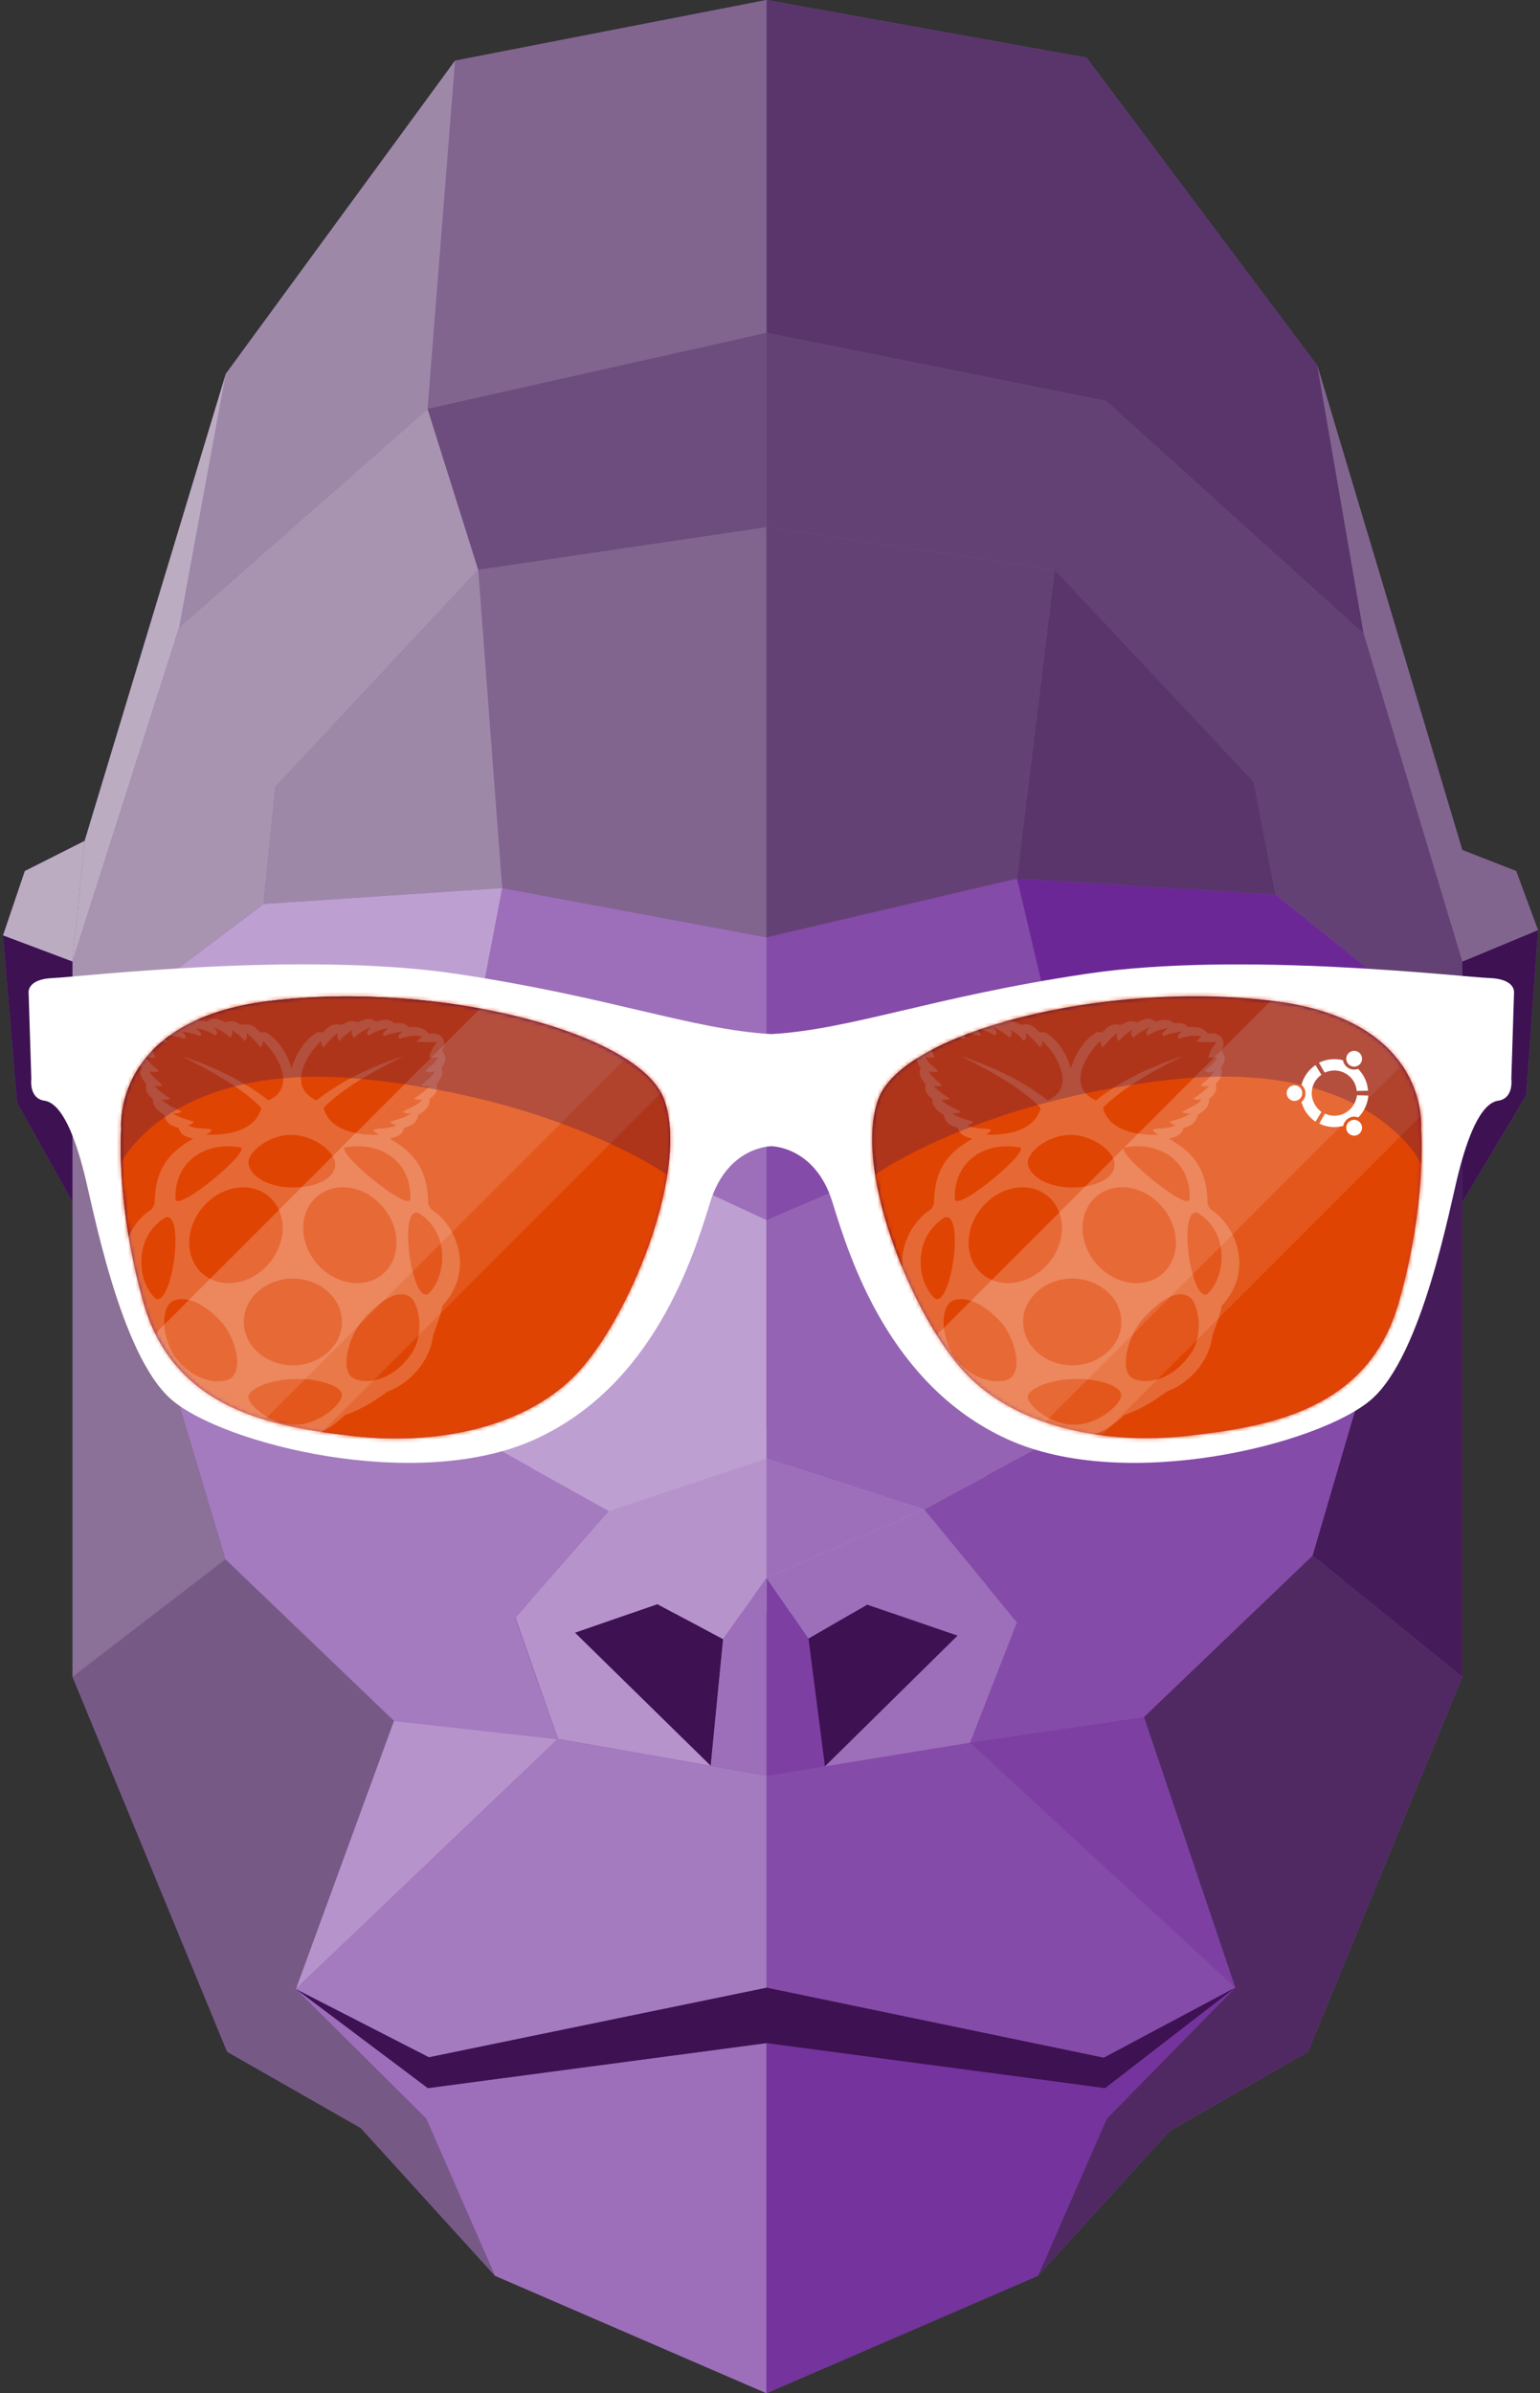 <svg xmlns="http://www.w3.org/2000/svg" xmlns:xlink="http://www.w3.org/1999/xlink" width="403" height="626" viewBox="0 0 403 626">
  <rect x="0" y="0" width="403" height="626" fill="#333333" stroke="none"/>
  <defs>
    <linearGradient id="20.10_groovy-gorilla_rpi_sketch-a" x1="27.366%" x2="73.221%" y1="14.69%" y2="78.562%">
      <stop offset="0%" stop-color="#43134C"/>
      <stop offset="47.82%" stop-color="#640073"/>
      <stop offset="100%" stop-color="#CB4133"/>
    </linearGradient>
    <path id="20.10_groovy-gorilla_rpi_sketch-b" d="M0.741,35.344 C0.741,35.344 -1.938,6.864 39.584,1.859 C83.644,-3.499 136.445,10.107 142.789,27.66 C149.205,45.213 135.105,81.659 121.5,97.591 C107.965,113.523 83.221,118.106 61.931,115.709 C40.641,113.312 14.629,109.012 6.592,80.884 C-0.81,54.73 0.741,35.344 0.741,35.344 Z"/>
    <linearGradient id="20.10_groovy-gorilla_rpi_sketch-e" x1="31.426%" x2="76.866%" y1="15.935%" y2="79.2%">
      <stop offset="0%" stop-color="#43134C"/>
      <stop offset="47.82%" stop-color="#640073"/>
      <stop offset="100%" stop-color="#CB4133"/>
    </linearGradient>
    <path id="20.10_groovy-gorilla_rpi_sketch-d" d="M143.74,35.344 C143.74,35.344 146.419,6.864 104.897,1.859 C60.837,-3.57 8.036,10.036 1.691,27.589 C-4.724,45.143 9.375,81.589 22.981,97.521 C36.516,113.453 61.26,118.035 82.55,115.638 C103.839,113.241 129.852,108.941 137.889,80.814 C145.361,54.73 143.74,35.344 143.74,35.344 Z"/>
  </defs>
  <g fill="none" fill-rule="evenodd">
    <polygon fill="#854BA8" fill-rule="nonzero" points="396.767 227.841 382.668 222.343 344.741 95.662 284.326 15.086 200.578 0 119.085 15.861 59.093 97.777 22.154 219.946 6.504 227.841 .793 244.69 4.459 288.397 18.981 314.41 18.981 438.623 59.446 536.682 94.411 556.632 129.518 595.264 200.578 626 271.637 595.264 306.039 557.408 342.274 536.682 382.668 438.623 382.668 314.41 399.375 286.494 402.477 243.28"/>
    <rect width="119" height="49" x="139" y="373" fill="#BE9FD1"/>
    <g fill-rule="nonzero" transform="translate(.723)">
      <polygon fill="#451B59" points="381.945 273.17 381.945 438.623 342.749 406.9"/>
      <polygon fill="#502963" points="322.517 519.904 298.619 449.127 342.749 406.9 381.945 438.623 341.551 536.682 305.316 557.408 270.914 595.264 288.891 554.165"/>
      <polygon fill="#5A356C" points="199.855 0 283.603 15.086 344.018 95.662 356.143 165.805 288.679 104.897 199.855 87.062"/>
      <polygon fill="#81658E" points="199.855 0 118.362 15.861 111.171 106.942 199.855 87.062"/>
      <polygon fill="#9E88A8" points="118.362 15.861 111.171 106.942 46.175 164.114 58.37 97.777"/>
      <polygon fill="#81658E" points="344.018 95.662 356.143 165.805 381.945 251.528 381.945 222.343"/>
      <polygon fill="#BBACC2" points="58.37 97.777 21.431 219.946 18.258 251.528 46.175 164.114"/>
      <polyline fill="#BBACC2" points="18.258 251.528 18.258 251.528 .07 244.69 5.781 227.841 21.431 219.946"/>
      <polyline fill="#3D1152" points="18.258 251.528 .07 244.69 3.736 288.397 18.258 314.41 18.258 251.528"/>
      <polygon fill="#3D1152" points="401.754 243.28 398.652 286.494 381.945 314.41 381.945 251.528"/>
      <polygon fill="#81658E" points="381.945 222.343 396.044 227.841 401.754 243.28 381.945 251.528"/>
      <polygon fill="#854BA8" points="322.517 519.904 253.149 455.824 199.855 464.495 199.855 519.904 288.115 538.233"/>
      <polyline fill="#3D1152" points="274.439 268.024 273.241 291.851 312.577 304.893 349.023 297.139 318.992 285.225 274.439 268.024"/>
      <polyline fill="#854BA8" points="199.855 287.763 199.855 319.133 229.956 306.232 199.855 287.763"/>
      <polyline fill="#9D6FBA" points="199.855 287.763 172.432 306.373 199.855 319.133 199.855 287.763"/>
      <polygon fill="#9D6FBA" points="88.542 304.259 51.039 296.857 83.326 353.323 100.738 326.253"/>
      <polygon fill="#471D5A" points="88.542 304.259 100.738 326.253 160.871 328.932 172.432 306.373 128.09 291.992"/>
      <polygon fill="#471D5A" points="229.956 306.232 236.583 330.553 299.253 326.888 312.577 304.893 273.241 291.851"/>
      <polygon fill="#C6ABD7" points="349.305 297.139 312.648 304.823 299.253 326.888 315.256 354.733"/>
      <polyline fill="#3D1152" points="171.304 419.589 149.732 427.062 185.262 461.886 188.505 428.754 171.304 419.589"/>
      <polyline fill="#B693CB" points="102.359 450.114 76.699 520.257 145.291 454.837 102.359 450.114"/>
      <polyline fill="#7D3FA2" points="298.619 449.127 253.149 455.824 322.517 519.904 298.619 449.127"/>
      <polygon fill="#9D6FBA" points="199.855 534.426 111.242 546.199 76.699 520.257 110.819 554.165 128.795 595.264 199.855 626"/>
      <polygon fill="#74339D" points="199.855 534.426 288.468 546.199 322.517 519.904 288.891 554.165 270.914 595.264 199.855 626"/>
      <polygon fill="#B693CB" points="199.855 381.522 199.855 412.681 158.615 395.268"/>
      <polygon fill="#BE9FD1" points="172.432 306.373 160.871 328.932 100.738 326.253 83.326 353.323 158.615 395.268 199.855 381.522 199.855 319.133"/>
      <polygon fill="#9563B4" points="299.253 326.888 236.583 330.553 229.956 306.232 199.855 319.133 199.855 381.522 241.095 394.845 315.256 354.733"/>
      <polygon fill="#9D6FBA" points="199.855 381.522 199.855 412.681 241.095 394.845"/>
      <polygon fill="#B693CB" points="158.615 395.268 134.153 423.114 145.291 454.837 185.262 461.886 149.732 427.062 171.304 419.589 188.505 428.754 199.855 412.681"/>
      <polygon fill="#7D3FA2" points="199.855 412.681 199.855 464.495 215.152 462.027 210.852 428.613"/>
      <polygon fill="#9D6FBA" points="199.855 412.681 210.852 428.613 226.22 419.73 249.836 427.837 215.152 462.027 253.149 455.824 265.416 424.383 241.095 394.845"/>
      <polygon fill="#3D1152" points="288.115 538.233 199.855 519.904 111.524 538.092 76.699 520.257 111.242 546.199 199.855 534.426 288.468 546.199 322.517 519.904"/>
      <polygon fill="#854BA8" points="199.855 245.183 265.416 229.815 274.439 268.024 199.855 287.763"/>
      <polygon fill="#9D6FBA" points="199.855 245.183 130.699 232.283 123.931 267.742 199.855 287.763"/>
      <polygon fill="#81658E" points="111.171 106.942 124.425 149.027 130.699 232.283 199.855 245.183 199.855 137.889 199.855 87.062"/>
      <polygon fill="#9E88A8" points="124.425 149.027 71.341 205.847 68.24 236.442 130.699 232.283"/>
      <polygon fill="#BE9FD1" points="68.24 236.442 18.258 274.157 51.039 296.857 80.224 284.802 123.931 267.742 130.699 232.283"/>
      <polygon fill="#A894B1" points="111.171 106.942 46.175 164.114 18.258 251.528 18.258 274.157 68.24 236.442 71.341 205.847 124.425 149.027"/>
      <polygon fill="#644174" points="199.855 137.889 199.855 245.183 265.416 229.815 275.285 149.027"/>
      <polygon fill="#6C2797" points="333.091 234.045 265.416 229.815 274.439 268.024 318.992 285.225 349.305 297.139 381.945 273.17"/>
      <polygon fill="#644174" points="356.143 165.805 288.679 104.897 199.855 87.062 199.855 137.889 275.285 149.027 327.311 204.437 333.091 234.045 381.945 273.17 381.945 251.528"/>
      <polygon fill="#5A356C" points="327.311 204.437 275.285 149.027 265.416 229.815 333.091 234.045"/>
      <polygon fill="#A57BBF" points="158.615 395.268 83.326 353.323 51.039 296.857 18.258 274.227 58.3 407.957 102.289 450.184 145.291 454.978 134.082 423.255"/>
      <polygon fill="#3D1152" points="226.22 419.73 249.836 427.837 215.152 462.027 210.852 428.613"/>
      <polygon fill="#A57BBF" points="199.855 464.495 145.291 454.837 145.291 454.837 76.699 520.257 111.524 538.092 199.855 519.904"/>
      <polygon fill="#9D6FBA" points="199.855 412.681 199.855 464.495 185.262 461.886 188.505 428.754"/>
      <polyline fill="#3D1152" points="199.855 287.763 274.439 268.024 273.241 291.851 229.956 306.232 199.855 287.763"/>
      <polygon fill="#3D1152" points="199.855 287.763 123.931 267.742 128.09 291.992 172.432 306.373"/>
      <polygon fill="#3D1152" points="51.039 296.857 88.542 304.259 128.09 291.992 123.931 267.742 80.224 284.802"/>
      <g transform="translate(17.624 273.523)">
        <polygon fill="#8B7097" points=".634 .634 .634 165.1 40.676 134.364"/>
        <polygon fill="#775986" points="93.195 280.643 59.075 246.734 84.736 176.591 40.676 134.364 .634 165.1 41.099 263.16 76.065 283.11 111.171 321.741"/>
      </g>
      <polygon fill="#6D4D7D" points="199.855 137.889 199.855 87.062 111.171 106.942 124.425 149.027"/>
      <polygon fill="#854BA8" points="349.305 297.139 315.256 354.733 241.095 394.845 265.416 424.383 253.149 455.824 298.619 449.127 342.749 406.9 381.945 273.17"/>
    </g>
    <g transform="translate(7 251.962)">
      <path fill="#FFF" fill-rule="nonzero" d="M1.195,30.232 L0.491,7.744 C0.491,7.744 -0.073,4.148 6.835,3.866 C13.744,3.584 71.973,-3.254 112.226,2.739 C152.549,8.731 173.909,17.331 194.847,18.53 L194.847,47.856 C194.847,47.856 183.356,47.856 178.844,62.519 C174.332,77.182 163.97,110.385 133.093,124.484 C102.216,138.583 51.388,125.824 37.853,114.121 C24.318,102.419 17.127,62.801 14.942,54.553 C12.827,46.305 9.443,36.576 4.579,35.942 C0.491,35.307 1.195,30.232 1.195,30.232 Z"/>
      <path fill="url(#20.10_groovy-gorilla_rpi_sketch-a)" fill-rule="nonzero" d="M24.741,43.344 C24.741,43.344 22.062,14.864 63.584,9.859 C107.644,4.501 160.445,18.107 166.789,35.66 C173.205,53.213 159.105,89.659 145.5,105.591 C131.965,121.523 107.221,126.106 85.931,123.709 C64.641,121.312 38.629,117.012 30.592,88.884 C23.19,62.73 24.741,43.344 24.741,43.344 Z"/>
      <g transform="translate(24 8)">
        <mask id="20.10_groovy-gorilla_rpi_sketch-c" fill="#fff">
          <use xlink:href="#20.10_groovy-gorilla_rpi_sketch-b"/>
        </mask>
        <use fill="url(#20.10_groovy-gorilla_rpi_sketch-a)" fill-rule="nonzero" xlink:href="#20.10_groovy-gorilla_rpi_sketch-b"/>
        <g fill-rule="nonzero" mask="url(#20.10_groovy-gorilla_rpi_sketch-c)">
          <g transform="translate(-62 -52)">
            <polygon fill="#E04403" points="-7.333 54.59 166.719 54.59 166.719 105.134 -7.333 105.134" transform="rotate(-45 79.693 79.862)"/>
            <polygon fill="#E76936" points="34.981 83.054 209.033 83.054 209.033 133.599 34.981 133.599" transform="rotate(-45 122.007 108.326)"/>
            <polygon fill="#E04403" points="86.345 101.894 260.397 101.894 260.397 152.439 86.345 152.439" transform="rotate(-45 173.371 127.167)"/>
            <polygon fill="#E3571C" points="56.198 123.095 230.249 123.095 230.249 135.996 56.198 135.996" transform="rotate(-45 143.223 129.545)"/>
            <polygon fill="#E04403" points="83.735 150.559 257.787 150.559 257.787 163.459 83.735 163.459" transform="rotate(-45 170.76 157.01)"/>
            <polygon fill="#E04403" points="21.511 88.412 195.562 88.412 195.562 101.312 21.511 101.312" transform="rotate(-45 108.536 94.862)"/>
          </g>
        </g>
      </g>
      <path fill="#FFF" fill-rule="nonzero" d="M105.811,64.352 L105.035,62.942 C105.035,53.002 100.383,48.984 94.955,45.882 C96.576,45.459 98.268,45.106 98.761,43.062 C101.581,42.357 102.216,41.018 102.498,39.678 C103.202,39.185 105.74,37.845 105.458,35.448 C106.868,34.532 107.644,33.263 107.221,31.571 C108.701,29.95 109.124,28.61 108.49,27.412 C110.252,25.227 109.477,24.099 108.701,22.9 C110.041,20.503 108.842,17.895 105.106,18.389 C103.625,16.203 100.383,16.697 99.889,16.697 C99.325,15.992 98.62,15.428 96.294,15.71 C94.814,14.441 93.192,14.652 91.43,15.287 C89.385,13.736 88.046,15.005 86.566,15.428 C84.098,14.652 83.534,15.71 82.336,16.133 C79.657,15.569 78.882,16.767 77.542,18.036 L76.062,18.036 C72.043,20.362 69.999,25.086 69.294,27.482 C68.589,25.086 66.615,20.362 62.527,18.036 L61.046,18.036 C59.777,16.767 58.931,15.569 56.252,16.133 C55.054,15.71 54.49,14.652 52.023,15.428 C51.036,15.146 50.119,14.441 48.991,14.511 L48.991,14.511 C48.427,14.511 47.793,14.723 47.088,15.287 C45.396,14.652 43.704,14.441 42.224,15.71 C39.968,15.428 39.193,15.992 38.629,16.697 C38.135,16.697 34.892,16.203 33.412,18.389 C29.676,17.966 28.477,20.503 29.817,22.9 C29.041,24.028 28.266,25.156 30.028,27.412 C29.394,28.61 29.817,29.95 31.297,31.571 C30.874,33.263 31.65,34.532 33.059,35.448 C32.777,37.775 35.245,39.185 36.02,39.678 C36.302,41.018 36.866,42.357 39.757,43.062 C40.25,45.106 41.942,45.459 43.563,45.882 C38.135,48.984 33.482,53.002 33.482,62.942 L32.707,64.352 C26.503,68.017 20.864,79.931 29.605,89.589 C30.169,92.62 31.156,94.806 32.002,97.202 C33.271,106.86 41.66,111.372 43.845,111.936 C47.088,114.333 50.542,116.589 55.195,118.21 C59.566,122.581 64.359,124.273 69.083,124.273 C69.153,124.273 69.224,124.273 69.294,124.273 C74.088,124.273 78.811,122.581 83.182,118.21 C87.834,116.589 91.289,114.333 94.532,111.936 C96.717,111.372 105.106,106.86 106.375,97.202 C107.221,94.806 108.208,92.62 108.772,89.589 C117.654,79.931 112.014,68.088 105.811,64.352 Z M100.383,61.673 C100.101,65.409 80.009,48.702 83.464,48.138 C92.84,46.587 100.665,51.944 100.383,61.673 Z M76.978,20.362 C77.19,21.279 77.401,21.843 77.613,21.984 C78.811,20.715 79.798,19.446 81.349,18.248 C81.349,18.952 80.996,19.728 81.913,20.292 C82.759,19.234 83.887,18.248 85.367,17.402 C84.662,18.6 85.226,18.952 85.649,19.446 C86.777,18.53 87.905,17.543 89.949,16.767 C89.385,17.472 88.539,18.107 89.456,18.882 C90.654,18.177 91.782,17.472 94.602,16.979 C93.968,17.684 92.699,18.318 93.474,19.023 C94.955,18.459 96.576,18.107 98.409,17.825 C97.563,18.53 96.858,19.164 97.563,19.728 C99.114,19.234 101.299,18.6 103.414,19.164 L102.075,20.503 C101.934,20.644 105.247,20.644 107.362,20.644 C106.586,21.702 105.74,22.759 105.317,24.592 C105.529,24.804 106.586,24.663 107.644,24.592 C106.586,26.707 104.824,27.271 104.401,28.187 C105.035,28.681 105.952,28.54 106.868,28.187 C106.093,29.668 104.542,30.725 103.273,31.924 C103.555,32.135 104.119,32.276 105.458,32.135 C104.33,33.334 102.92,34.391 101.299,35.378 C101.581,35.73 102.568,35.66 103.555,35.73 C102.075,37.14 100.171,37.916 98.338,38.832 C99.255,39.396 99.889,39.255 100.594,39.255 C99.325,40.242 97.14,40.806 95.166,41.441 C95.518,42.005 95.941,42.145 96.717,42.357 C94.602,43.485 91.571,42.991 90.725,43.555 C90.936,44.119 91.5,44.472 92.205,44.824 C88.821,45.036 79.445,44.683 77.683,37.845 C81.208,34.109 87.552,29.738 98.55,24.31 C90.02,27.059 82.265,30.796 75.85,35.871 C68.025,32.488 73.242,23.817 76.978,20.362 Z M69.294,44.895 L69.294,44.895 C74.37,44.824 80.714,48.843 80.714,52.649 C80.714,55.963 76.273,58.712 69.365,58.641 C62.597,58.571 58.015,55.258 58.015,52.015 C58.015,49.336 63.514,44.754 69.294,44.895 Z M42.153,42.357 C42.999,42.216 43.352,42.005 43.704,41.441 C41.73,40.806 39.545,40.313 38.276,39.255 C38.981,39.255 39.616,39.396 40.532,38.832 C38.77,37.916 36.796,37.14 35.315,35.73 C36.232,35.73 37.219,35.73 37.571,35.378 C35.95,34.391 34.54,33.334 33.412,32.135 C34.681,32.276 35.245,32.135 35.597,31.924 C34.328,30.725 32.777,29.668 32.002,28.187 C32.989,28.54 33.835,28.61 34.469,28.187 C34.046,27.271 32.214,26.707 31.227,24.592 C32.214,24.663 33.341,24.804 33.553,24.592 C33.059,22.759 32.284,21.702 31.509,20.644 C33.694,20.644 37.007,20.644 36.796,20.503 L35.456,19.164 C37.571,18.6 39.757,19.234 41.307,19.728 C42.012,19.164 41.307,18.53 40.461,17.825 C42.294,18.036 43.916,18.459 45.396,19.023 C46.172,18.318 44.903,17.684 44.268,16.979 C47.088,17.472 48.216,18.177 49.414,18.882 C50.26,18.107 49.485,17.402 48.921,16.767 C51.036,17.543 52.093,18.459 53.221,19.446 C53.574,18.952 54.208,18.6 53.503,17.402 C54.984,18.248 56.111,19.164 56.957,20.292 C57.874,19.728 57.521,18.952 57.521,18.248 C59.072,19.446 60.059,20.715 61.258,21.984 C61.469,21.843 61.681,21.208 61.892,20.362 C65.558,23.817 70.845,32.488 63.232,35.871 C56.746,30.796 49.062,27.059 40.532,24.31 C51.529,29.738 57.874,34.109 61.399,37.845 C59.636,44.754 50.26,45.036 46.877,44.824 C47.582,44.542 48.145,44.119 48.357,43.555 C47.3,42.991 44.268,43.555 42.153,42.357 Z M55.83,48.138 C59.284,48.702 39.263,65.409 38.911,61.673 C38.629,51.944 46.454,46.587 55.83,48.138 Z M33.764,87.756 C29.041,83.667 27.561,71.824 36.302,66.466 C41.519,64.916 38.065,89.73 33.764,87.756 Z M53.433,108.552 C50.542,110.315 43.422,109.539 38.417,102.419 C35.033,96.427 35.456,90.364 37.853,88.532 C41.448,86.417 46.947,89.307 51.177,94.101 C54.843,98.542 56.534,106.226 53.433,108.552 Z M47.229,82.116 C41.871,78.733 40.955,71.119 45.114,65.057 C49.273,58.994 56.957,56.809 62.245,60.192 C67.602,63.576 68.519,71.19 64.359,77.252 C60.271,83.244 52.587,85.43 47.229,82.116 Z M70.281,120.677 C64.007,120.959 57.944,115.461 58.015,113.557 C57.944,110.808 65.628,108.623 70.634,108.764 C75.709,108.552 82.477,110.385 82.477,112.923 C82.547,115.32 76.344,120.748 70.281,120.677 Z M82.477,93.819 C82.547,100.022 76.767,105.098 69.717,105.168 C62.668,105.168 56.887,100.163 56.816,93.96 C56.816,93.889 56.816,93.889 56.816,93.819 C56.746,87.615 62.527,82.539 69.576,82.469 C76.626,82.469 82.406,87.474 82.477,93.678 C82.477,93.748 82.477,93.748 82.477,93.819 Z M74.934,77.252 C70.775,71.19 71.761,63.576 77.049,60.192 C82.406,56.809 90.09,58.994 94.179,65.057 C98.338,71.119 97.351,78.733 92.064,82.116 C86.707,85.43 79.023,83.244 74.934,77.252 Z M100.242,102.701 C94.884,109.962 87.623,110.244 84.944,108.2 C82.124,105.591 84.31,97.484 88.116,93.043 L88.116,93.043 C92.558,88.179 97.281,84.936 100.594,87.474 C102.85,89.659 104.189,97.837 100.242,102.701 Z M104.965,86.558 C100.665,88.602 97.21,63.717 102.427,65.268 C111.168,70.555 109.618,82.469 104.965,86.558 Z" opacity=".2"/>
      <path fill="#3D1152" fill-rule="nonzero" d="M24.67,52.226 L24.6,47.01 C24.6,44.613 24.741,43.344 24.741,43.344 C24.741,43.344 22.062,14.864 63.584,9.859 C107.644,4.501 160.445,18.107 166.789,35.66 C168.693,40.877 168.763,47.785 167.565,55.328 L167.565,55.328 C167.565,55.328 139.79,35.589 88.68,30.373 C37.712,25.086 24.67,52.226 24.67,52.226 Z" opacity=".3"/>
      <g transform="translate(194.142)">
        <path fill="#FFF" fill-rule="nonzero" d="M194.356,30.232 L195.061,7.744 C195.061,7.744 195.625,4.148 188.716,3.866 C181.808,3.655 123.578,-3.254 83.325,2.739 C43.002,8.731 21.642,17.331 0.705,18.53 L0.705,47.856 C0.705,47.856 12.195,47.856 16.707,62.519 C21.219,77.182 31.582,110.385 62.459,124.484 C93.336,138.583 144.163,125.824 157.698,114.121 C171.233,102.419 178.424,62.801 180.609,54.553 C182.724,46.305 186.108,36.576 190.972,35.942 C195.061,35.307 194.356,30.232 194.356,30.232 Z"/>
        <g transform="translate(27 8)">
          <mask id="20.10_groovy-gorilla_rpi_sketch-f" fill="#fff">
            <use xlink:href="#20.10_groovy-gorilla_rpi_sketch-d"/>
          </mask>
          <use fill="url(#20.10_groovy-gorilla_rpi_sketch-e)" fill-rule="nonzero" xlink:href="#20.10_groovy-gorilla_rpi_sketch-d"/>
          <g fill-rule="nonzero" mask="url(#20.10_groovy-gorilla_rpi_sketch-f)">
            <g transform="translate(-54 -52)">
              <polygon fill="#E04403" points="-7.617 54.59 166.434 54.59 166.434 105.135 -7.617 105.135" transform="rotate(-45 79.409 79.863)"/>
              <polygon fill="#E76936" points="34.696 83.055 208.748 83.055 208.748 133.6 34.696 133.6" transform="rotate(-45 121.722 108.327)"/>
              <polygon fill="#E04403" points="86.061 101.895 260.112 101.895 260.112 152.44 86.061 152.44" transform="rotate(-45 173.086 127.167)"/>
              <polygon fill="#E3571C" points="55.913 123.096 229.965 123.096 229.965 135.996 55.913 135.996" transform="rotate(-45 142.939 129.546)"/>
              <polygon fill="#E04403" points="83.45 150.56 257.502 150.56 257.502 163.46 83.45 163.46" transform="rotate(-45 170.476 157.01)"/>
              <polygon fill="#E04403" points="21.226 88.412 195.278 88.412 195.278 101.313 21.226 101.313" transform="rotate(-45 108.252 94.863)"/>
            </g>
          </g>
        </g>
        <path fill="#FFF" fill-rule="nonzero" d="M115.612,64.352 L114.837,62.942 C114.837,53.002 110.184,48.984 104.756,45.882 C106.377,45.459 108.069,45.106 108.563,43.062 C111.383,42.357 112.017,41.018 112.299,39.678 C113.004,39.185 115.542,37.845 115.26,35.448 C116.67,34.532 117.445,33.263 117.022,31.571 C118.503,29.95 118.926,28.61 118.291,27.412 C120.054,25.227 119.278,24.099 118.503,22.9 C119.842,20.503 118.644,17.895 114.907,18.389 C113.427,16.203 110.184,16.697 109.691,16.697 C109.127,15.992 108.422,15.428 106.095,15.71 C104.615,14.441 102.994,14.652 101.231,15.287 C99.187,13.736 97.848,15.005 96.367,15.428 C93.9,14.652 93.336,15.71 92.137,16.133 C89.459,15.569 88.683,16.767 87.344,18.036 L85.863,18.036 C81.845,20.362 79.801,25.086 79.096,27.482 C78.391,25.086 76.417,20.362 72.328,18.036 L70.848,18.036 C69.579,16.767 68.733,15.569 66.054,16.133 C64.856,15.71 64.292,14.652 61.824,15.428 C60.837,15.146 59.921,14.441 58.793,14.511 L58.793,14.511 C58.229,14.511 57.595,14.723 56.89,15.287 C55.198,14.652 53.506,14.441 52.025,15.71 C49.77,15.428 48.994,15.992 48.43,16.697 C47.937,16.697 44.694,16.203 43.214,18.389 C39.477,17.966 38.279,20.503 39.618,22.9 C38.843,24.028 38.067,25.156 39.83,27.412 C39.195,28.61 39.618,29.95 41.099,31.571 C40.676,33.263 41.451,34.532 42.861,35.448 C42.579,37.775 45.046,39.185 45.822,39.678 C46.104,41.018 46.668,42.357 49.558,43.062 C50.052,45.106 51.743,45.459 53.365,45.882 C47.937,48.984 43.284,53.002 43.284,62.942 L42.509,64.352 C36.305,68.017 30.665,79.931 39.407,89.589 C39.971,92.62 40.958,94.806 41.804,97.202 C43.073,106.86 51.461,111.372 53.647,111.936 C56.89,114.333 60.344,116.589 64.997,118.21 C69.367,122.581 74.161,124.273 78.884,124.273 C78.955,124.273 79.025,124.273 79.096,124.273 C83.889,124.273 88.613,122.581 92.983,118.21 C97.636,116.589 101.09,114.333 104.333,111.936 C106.518,111.372 114.907,106.86 116.176,97.202 C117.022,94.806 118.009,92.62 118.573,89.589 C127.456,79.931 121.816,68.088 115.612,64.352 Z M110.184,61.673 C109.902,65.409 89.811,48.702 93.265,48.138 C102.641,46.587 110.466,51.944 110.184,61.673 Z M86.78,20.362 C86.991,21.279 87.203,21.843 87.414,21.984 C88.613,20.715 89.6,19.446 91.15,18.248 C91.15,18.952 90.798,19.728 91.714,20.292 C92.56,19.234 93.688,18.248 95.169,17.402 C94.464,18.6 95.028,18.952 95.451,19.446 C96.579,18.53 97.707,17.543 99.751,16.767 C99.187,17.472 98.341,18.107 99.257,18.882 C100.456,18.177 101.584,17.472 104.404,16.979 C103.769,17.684 102.5,18.318 103.276,19.023 C104.756,18.459 106.377,18.107 108.21,17.825 C107.364,18.53 106.659,19.164 107.364,19.728 C108.915,19.234 111.101,18.6 113.216,19.164 L111.876,20.503 C111.735,20.644 115.048,20.644 117.163,20.644 C116.388,21.702 115.542,22.759 115.119,24.592 C115.33,24.804 116.388,24.663 117.445,24.592 C116.388,26.707 114.625,27.271 114.202,28.187 C114.837,28.681 115.753,28.54 116.67,28.187 C115.894,29.668 114.343,30.725 113.075,31.924 C113.357,32.135 113.92,32.276 115.26,32.135 C114.132,33.334 112.722,34.391 111.101,35.378 C111.383,35.73 112.37,35.66 113.357,35.73 C111.876,37.14 109.973,37.916 108.14,38.832 C109.056,39.396 109.691,39.255 110.396,39.255 C109.127,40.242 106.941,40.806 104.968,41.441 C105.32,42.005 105.743,42.145 106.518,42.357 C104.404,43.485 101.372,42.991 100.526,43.555 C100.738,44.119 101.302,44.472 102.007,44.824 C98.623,45.036 89.247,44.683 87.485,37.845 C91.009,34.109 97.354,29.738 108.351,24.31 C99.821,27.059 92.067,30.796 85.652,35.871 C77.827,32.488 83.043,23.817 86.78,20.362 Z M79.096,44.895 L79.096,44.895 C84.171,44.824 90.516,48.843 90.516,52.649 C90.516,55.963 86.075,58.712 79.166,58.641 C72.399,58.571 67.816,55.258 67.816,52.015 C67.816,49.336 73.315,44.754 79.096,44.895 Z M51.955,42.357 C52.801,42.216 53.153,42.005 53.506,41.441 C51.532,40.806 49.347,40.313 48.078,39.255 C48.783,39.255 49.417,39.396 50.334,38.832 C48.571,37.916 46.597,37.14 45.117,35.73 C46.033,35.73 47.02,35.73 47.373,35.378 C45.751,34.391 44.341,33.334 43.214,32.135 C44.482,32.276 45.046,32.135 45.399,31.924 C44.13,30.725 42.579,29.668 41.804,28.187 C42.791,28.54 43.636,28.61 44.271,28.187 C43.848,27.271 42.015,26.707 41.028,24.592 C42.015,24.663 43.143,24.804 43.355,24.592 C42.861,22.759 42.086,21.702 41.31,20.644 C43.495,20.644 46.809,20.644 46.597,20.503 L45.258,19.164 C47.373,18.6 49.558,19.234 51.109,19.728 C51.814,19.164 51.109,18.53 50.263,17.825 C52.096,18.036 53.717,18.459 55.198,19.023 C55.973,18.318 54.704,17.684 54.07,16.979 C56.89,17.472 58.018,18.177 59.216,18.882 C60.062,18.107 59.286,17.402 58.723,16.767 C60.837,17.543 61.895,18.459 63.023,19.446 C63.375,18.952 64.01,18.6 63.305,17.402 C64.785,18.248 65.913,19.164 66.759,20.292 C67.675,19.728 67.323,18.952 67.323,18.248 C68.874,19.446 69.861,20.715 71.059,21.984 C71.271,21.843 71.482,21.208 71.694,20.362 C75.359,23.817 80.647,32.488 73.033,35.871 C66.548,30.796 58.864,27.059 50.334,24.31 C61.331,29.738 67.675,34.109 71.2,37.845 C69.438,44.754 60.062,45.036 56.678,44.824 C57.383,44.542 57.947,44.119 58.159,43.555 C57.101,42.991 54.07,43.555 51.955,42.357 Z M65.631,48.138 C69.085,48.702 49.065,65.409 48.712,61.673 C48.43,51.944 56.255,46.587 65.631,48.138 Z M43.566,87.756 C38.843,83.667 37.362,71.824 46.104,66.466 C51.32,64.916 47.866,89.73 43.566,87.756 Z M63.234,108.552 C60.344,110.315 53.224,109.539 48.219,102.419 C44.835,96.427 45.258,90.364 47.655,88.532 C51.25,86.417 56.749,89.307 60.978,94.101 C64.644,98.542 66.336,106.226 63.234,108.552 Z M57.031,82.116 C51.673,78.733 50.757,71.119 54.916,65.057 C59.075,58.994 66.759,56.809 72.046,60.192 C77.404,63.576 78.32,71.19 74.161,77.252 C70.072,83.244 62.318,85.43 57.031,82.116 Z M80.083,120.677 C73.809,120.959 67.746,115.461 67.816,113.557 C67.746,110.808 75.43,108.623 80.435,108.764 C85.511,108.552 92.278,110.385 92.278,112.923 C92.349,115.32 86.145,120.748 80.083,120.677 Z M92.278,93.819 C92.349,100.022 86.568,105.098 79.519,105.168 C72.469,105.168 66.689,100.163 66.618,93.96 C66.618,93.889 66.618,93.889 66.618,93.819 C66.548,87.615 72.328,82.539 79.378,82.469 C86.427,82.469 92.208,87.474 92.278,93.678 C92.278,93.748 92.278,93.748 92.278,93.819 Z M84.735,77.252 C80.576,71.19 81.563,63.576 86.85,60.192 C92.208,56.809 99.892,58.994 103.981,65.057 C108.14,71.119 107.153,78.733 101.866,82.116 C96.508,85.43 88.824,83.244 84.735,77.252 Z M110.043,102.701 C104.686,109.962 97.425,110.244 94.746,108.2 C91.926,105.591 94.111,97.484 97.918,93.043 L97.918,93.043 C102.359,88.179 107.082,84.936 110.396,87.474 C112.652,89.659 113.991,97.837 110.043,102.701 Z M114.766,86.558 C110.466,88.602 107.012,63.717 112.229,65.268 C120.97,70.555 119.419,82.469 114.766,86.558 Z" opacity=".2"/>
        <path fill="#3D1152" fill-rule="nonzero" d="M170.81,52.508 L170.881,47.01 C170.881,44.613 170.74,43.344 170.74,43.344 C170.74,43.344 173.419,14.864 131.897,9.859 C87.837,4.43 35.036,18.036 28.691,35.589 C26.788,40.806 26.718,47.715 27.916,55.258 L27.916,55.258 C27.916,55.258 55.691,35.519 106.8,30.302 C157.839,25.086 170.81,52.508 170.81,52.508 Z" opacity=".3"/>
      </g>
      <path fill="#FFF" fill-rule="nonzero" d="M333.793,33.968 C333.793,35.096 332.877,36.012 331.749,36.012 C330.621,36.012 329.705,35.096 329.705,33.968 C329.705,32.84 330.621,31.924 331.749,31.924 C332.877,31.924 333.793,32.84 333.793,33.968 Z M345.566,44.049 C346.13,45.036 347.399,45.388 348.386,44.824 C349.373,44.26 349.725,42.991 349.161,42.005 C348.597,41.018 347.328,40.665 346.341,41.229 C345.355,41.793 345.002,43.062 345.566,44.049 Z M349.161,26.002 C349.725,25.015 349.373,23.746 348.386,23.182 C347.399,22.618 346.13,22.971 345.566,23.958 C345.002,24.945 345.355,26.214 346.341,26.777 C347.328,27.341 348.597,26.989 349.161,26.002 Z M342.182,28.046 C345.284,28.046 347.822,30.443 348.033,33.404 L350.994,33.334 C350.853,31.078 349.866,29.104 348.386,27.623 C347.61,27.905 346.694,27.905 345.848,27.412 C345.073,26.918 344.579,26.214 344.438,25.368 C343.663,25.156 342.887,25.086 342.112,25.086 C340.702,25.086 339.362,25.438 338.164,26.002 L339.644,28.61 C340.42,28.258 341.266,28.046 342.182,28.046 Z M336.261,33.968 C336.261,31.994 337.248,30.232 338.798,29.174 L337.248,26.636 C335.485,27.835 334.146,29.668 333.582,31.783 C334.216,32.347 334.639,33.122 334.639,34.039 C334.639,34.955 334.216,35.801 333.582,36.294 C334.146,38.409 335.485,40.242 337.248,41.441 L338.798,38.903 C337.248,37.704 336.261,35.942 336.261,33.968 Z M342.182,39.89 C341.266,39.89 340.49,39.678 339.715,39.326 L338.234,41.934 C339.433,42.498 340.772,42.85 342.182,42.85 C342.958,42.85 343.733,42.709 344.509,42.568 C344.65,41.723 345.143,40.947 345.918,40.524 C346.694,40.031 347.61,40.031 348.456,40.313 C349.937,38.832 350.924,36.788 351.065,34.602 L348.104,34.532 C347.751,37.493 345.284,39.89 342.182,39.89 Z"/>
    </g>
    <rect width="7" height="29.326" x="197.596" y="270.491" fill="#FFF" fill-rule="nonzero"/>
  </g>
</svg>

